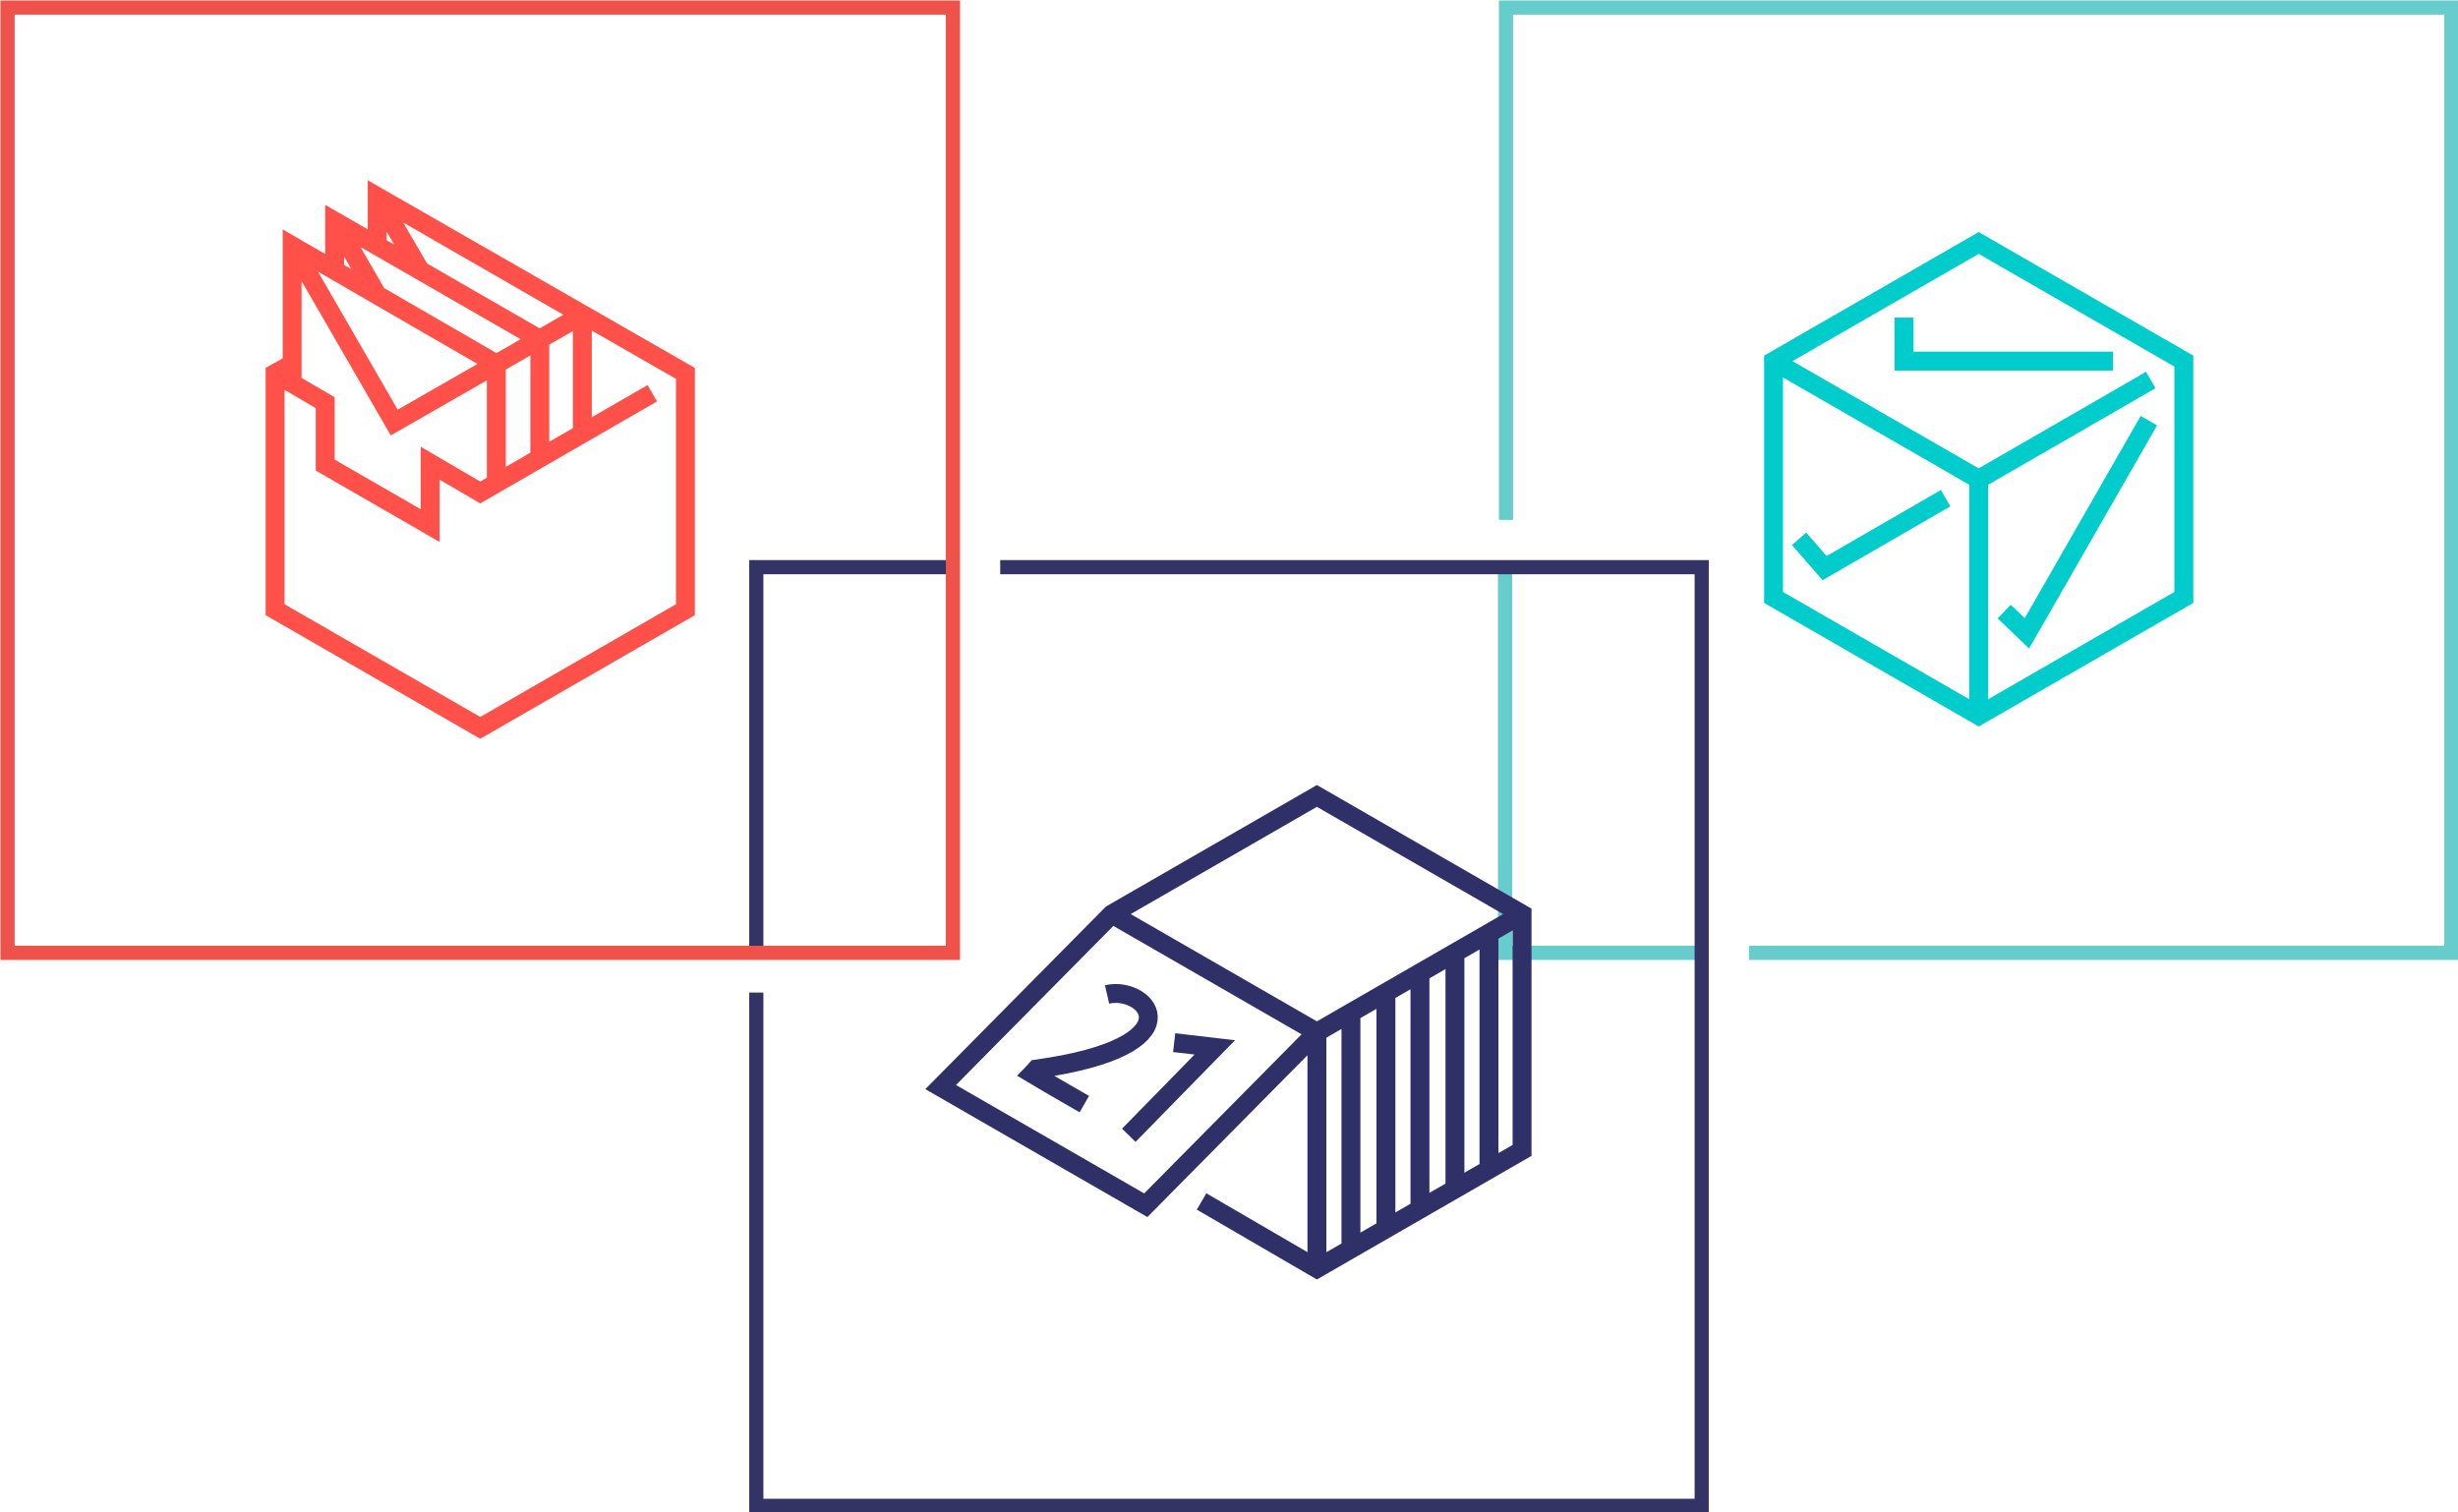 <svg version="1.1" xmlns="http://www.w3.org/2000/svg" viewBox="0 0 260 160"><path d="M180 100.8h-20.8V60M159.3 55V.8h100v100H185" fill="none" stroke="#6cc" stroke-width="1.5" stroke-miterlimit="10"/><path d="M80 100.8V60h20.8M105.8 60H180v99.3H80V105" fill="none" stroke="#336" stroke-width="1.5" stroke-miterlimit="10"/><path d="M100.8 100.8H.8V.8h100V100.8z" fill="none" stroke="#ee524b" stroke-width="1.5" stroke-miterlimit="10"/><path d="M39.9 20.8l4.6 7.9M35.4 23.4l4.5 7.8M52.5 51V38.5L30.9 26v14.6M57.1 48.4V35.9L35.4 23.4v5.2M61.6 45.8V33.3L39.9 20.8V26M30.9 38.5l-1.8 1v25L50.8 77l21.7-12.5v-25L39.9 20.8v2.1M29.1 39.5l5.3 3.1v6.6l11.1 6.4V49l5.3 3.1 18.2-10.5M61.6 33.3L41.7 44.7 30.9 26" fill="none" stroke="#ff5149" stroke-width="2" clip-path="url(#)" stroke-miterlimit="10"/><path d="m124.2 110.3l4.3.5-9.1 9.3m-2.3-14.9c4.3-1 9.8 5.5-7.5 7.9-.1.1-.3.4-.4.5 2 1.2 5.5 3.2 5.5 3.2m24.6-7.6l-21.7-12.5m39.9 2.1v25m-3.6 2.1v-25m-3.7 27.1v-25m-3.6 2.1v25m-3.7-22.9v25m18.1-35.5l-21.7 12.5-18.1 18.3-21.7-12.5 18.1-18.3 21.7-12.5 21.7 12.5v25l-21.7 12.5-12.2-7.1m12.2-17.9v25" fill="none" stroke="#303068" stroke-width="2" stroke-miterlimit="10"/><path d="m201.4 33.6v4.6h22.1m-11.5 26.5l2.4 2.3 12.9-22.5m-37 12.5l2.7 3.1 12.8-7.4m3.5 23v-25m-21.7-12.5l21.7 12.5 18.2-10.5m-18.2-14.5l21.7 12.5v25l-21.7 12.5-21.7-12.5v-25l21.7-12.5z" fill="none" stroke="#0cc" stroke-width="2" stroke-miterlimit="10"/></svg>